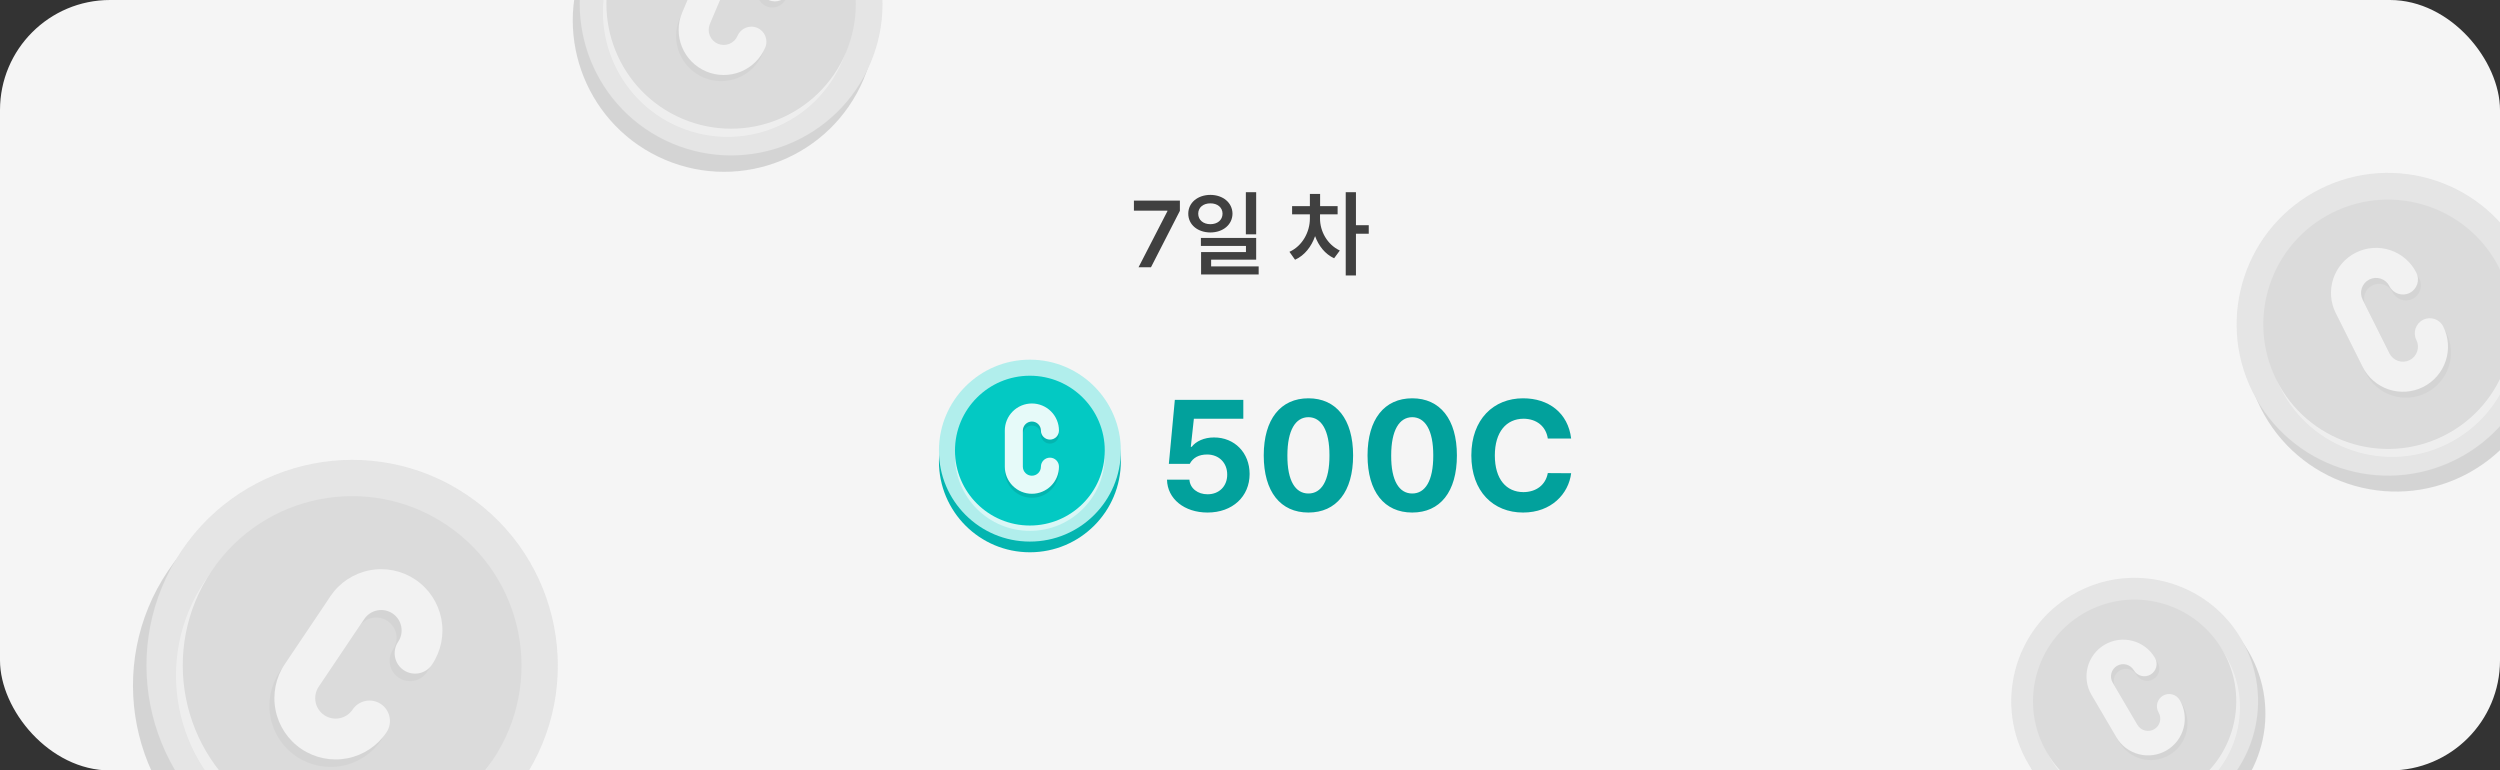 <svg width="318" height="98" viewBox="0 0 318 98" fill="none" xmlns="http://www.w3.org/2000/svg">
<rect x="0" y="0" width="318" height="98" fill="#333333" stroke="none"/>
<g clip-path="url(#clip0_0_2858)">
<rect width="318" height="98" rx="14" fill="#F5F5F5"/>
<path d="M144.82 34L148.5 26.852V26.793H144.234V25.516H150.082V26.816L146.402 34H144.82ZM153.961 24.789C155.566 24.795 156.762 25.785 156.773 27.18C156.762 28.58 155.566 29.564 153.961 29.57C152.344 29.564 151.148 28.58 151.148 27.18C151.148 25.785 152.344 24.795 153.961 24.789ZM152.414 27.18C152.414 28 153.07 28.516 153.961 28.516C154.852 28.516 155.502 28 155.508 27.18C155.502 26.377 154.852 25.861 153.961 25.867C153.07 25.861 152.414 26.377 152.414 27.18ZM152.754 31.281V30.262H159.785V33.027H154.055V33.883H160.102V34.914H152.777V32.066H158.484V31.281H152.754ZM158.473 29.805V24.449H159.785V29.805H158.473ZM167.906 27.812C167.906 29.383 168.791 31.094 170.426 31.867L169.699 32.852C168.551 32.324 167.725 31.27 167.279 30.033C166.816 31.369 165.943 32.494 164.73 33.039L164.016 32.031C165.686 31.281 166.617 29.477 166.617 27.812V27.262H164.355V26.219H166.617V24.672H167.918V26.219H170.145V27.262H167.906V27.812ZM171.176 35.043V24.449H172.477V28.645H174.105V29.734H172.477V35.043H171.176Z" fill="#404040"/>
<g clip-path="url(#clip1_0_2858)">
<path d="M131.001 70.25C137.391 70.25 142.571 65.07 142.571 58.681C142.571 52.291 137.391 47.111 131.001 47.111C124.611 47.111 119.432 52.291 119.432 58.681C119.432 65.07 124.611 70.25 131.001 70.25Z" fill="#03B5B0"/>
<path d="M131.001 68.889C137.391 68.889 142.571 63.709 142.571 57.319C142.571 50.93 137.391 45.75 131.001 45.75C124.611 45.75 119.432 50.93 119.432 57.319C119.432 63.709 124.611 68.889 131.001 68.889Z" fill="#B1EEEC"/>
<path d="M131 67.527C136.262 67.527 140.528 63.261 140.528 57.999C140.528 52.737 136.262 48.472 131 48.472C125.738 48.472 121.473 52.737 121.473 57.999C121.473 63.261 125.738 67.527 131 67.527Z" fill="#D9F7F6"/>
<path d="M131 66.847C136.262 66.847 140.528 62.582 140.528 57.32C140.528 52.058 136.262 47.792 131 47.792C125.738 47.792 121.473 52.058 121.473 57.32C121.473 62.582 125.738 66.847 131 66.847Z" fill="#03C9C3"/>
<path fill-rule="evenodd" clip-rule="evenodd" d="M128.82 52.842C129.466 52.196 130.342 51.833 131.256 51.833C132.17 51.833 133.046 52.196 133.692 52.842C134.338 53.488 134.701 54.365 134.701 55.278C134.701 55.913 134.187 56.427 133.553 56.427C132.918 56.427 132.404 55.913 132.404 55.278C132.404 54.974 132.283 54.682 132.068 54.466C131.853 54.251 131.56 54.13 131.256 54.13C130.951 54.13 130.659 54.251 130.444 54.466C130.228 54.682 130.107 54.974 130.107 55.278V59.872C130.107 60.177 130.228 60.469 130.444 60.684C130.659 60.9 130.951 61.02 131.256 61.02C131.56 61.02 131.853 60.9 132.068 60.684C132.283 60.469 132.404 60.177 132.404 59.872C132.404 59.238 132.918 58.724 133.553 58.724C134.187 58.724 134.701 59.238 134.701 59.872C134.701 60.786 134.338 61.662 133.692 62.308C133.046 62.954 132.17 63.317 131.256 63.317C130.342 63.317 129.466 62.954 128.82 62.308C128.174 61.662 127.811 60.786 127.811 59.872V55.278C127.811 54.365 128.174 53.488 128.82 52.842Z" fill="#03B5B0"/>
<path fill-rule="evenodd" clip-rule="evenodd" d="M128.82 52.332C129.466 51.686 130.342 51.323 131.256 51.323C132.17 51.323 133.046 51.686 133.692 52.332C134.338 52.978 134.701 53.855 134.701 54.769C134.701 55.403 134.187 55.917 133.553 55.917C132.918 55.917 132.404 55.403 132.404 54.769C132.404 54.464 132.283 54.172 132.068 53.956C131.853 53.741 131.56 53.62 131.256 53.62C130.951 53.62 130.659 53.741 130.444 53.956C130.228 54.172 130.107 54.464 130.107 54.769V59.362C130.107 59.667 130.228 59.959 130.444 60.174C130.659 60.39 130.951 60.511 131.256 60.511C131.56 60.511 131.853 60.39 132.068 60.174C132.283 59.959 132.404 59.667 132.404 59.362C132.404 58.728 132.918 58.214 133.553 58.214C134.187 58.214 134.701 58.728 134.701 59.362C134.701 60.276 134.338 61.152 133.692 61.798C133.046 62.445 132.17 62.808 131.256 62.808C130.342 62.808 129.466 62.445 128.82 61.798C128.174 61.152 127.811 60.276 127.811 59.362V54.769C127.811 53.855 128.174 52.978 128.82 52.332Z" fill="#E6FAF9"/>
</g>
<path d="M153.6 65.195C150.65 65.195 148.492 63.457 148.443 61.016H151.295C151.363 62.119 152.369 62.881 153.6 62.871C155.064 62.881 156.109 61.846 156.1 60.371C156.109 58.867 155.045 57.822 153.561 57.812C152.496 57.812 151.754 58.213 151.334 59.004H148.678L149.439 50.859H158.15V53.262H151.861L151.471 56.836H151.588C152.105 56.143 153.18 55.635 154.42 55.645C157.018 55.635 158.951 57.578 158.951 60.293C158.951 63.154 156.783 65.195 153.6 65.195ZM166.432 65.195C162.887 65.195 160.748 62.559 160.748 57.93C160.748 53.31 162.906 50.664 166.432 50.664C169.957 50.664 172.115 53.31 172.115 57.93C172.115 62.578 169.967 65.195 166.432 65.195ZM163.756 57.93C163.736 61.191 164.791 62.773 166.432 62.773C168.072 62.773 169.117 61.191 169.107 57.93C169.117 54.697 168.062 53.076 166.432 53.066C164.801 53.076 163.756 54.697 163.756 57.93ZM179.635 65.195C176.09 65.195 173.951 62.559 173.951 57.93C173.951 53.31 176.109 50.664 179.635 50.664C183.16 50.664 185.318 53.31 185.318 57.93C185.318 62.578 183.17 65.195 179.635 65.195ZM176.959 57.93C176.939 61.191 177.994 62.773 179.635 62.773C181.275 62.773 182.32 61.191 182.311 57.93C182.32 54.697 181.266 53.076 179.635 53.066C178.004 53.076 176.959 54.697 176.959 57.93ZM196.881 55.781C196.646 54.219 195.445 53.272 193.795 53.262C191.598 53.272 190.143 54.951 190.143 57.93C190.143 60.977 191.617 62.588 193.775 62.598C195.387 62.588 196.598 61.709 196.881 60.176L199.85 60.195C199.527 62.812 197.33 65.195 193.736 65.195C189.957 65.195 187.154 62.529 187.154 57.93C187.154 53.31 190.006 50.664 193.736 50.664C196.998 50.664 199.459 52.529 199.85 55.781H196.881Z" fill="#02A19C"/>
<g opacity="0.2" clip-path="url(#clip2_0_2858)">
<g clip-path="url(#clip3_0_2858)">
<path d="M280.411 104.326C287.886 99.937 290.389 90.319 286 82.844C281.611 75.368 271.993 72.866 264.518 77.255C257.043 81.643 254.54 91.261 258.929 98.737C263.318 106.212 272.935 108.714 280.411 104.326Z" fill="#525252"/>
<path d="M279.476 102.734C286.952 98.345 289.454 88.727 285.065 81.251C280.677 73.776 271.059 71.274 263.583 75.662C256.108 80.051 253.606 89.669 257.994 97.144C262.383 104.62 272.001 107.122 279.476 102.734Z" fill="#A3A3A3"/>
<path d="M278.538 101.142C284.694 97.528 286.755 89.607 283.141 83.451C279.527 77.294 271.606 75.234 265.45 78.848C259.293 82.462 257.233 90.383 260.847 96.539C264.461 102.695 272.382 104.756 278.538 101.142Z" fill="#D4D4D4"/>
<path d="M278.072 100.346C284.228 96.732 286.289 88.812 282.675 82.655C279.061 76.499 271.14 74.438 264.984 78.052C258.828 81.667 256.767 89.587 260.381 95.744C263.995 101.9 271.916 103.961 278.072 100.346Z" fill="#737373"/>
<path fill-rule="evenodd" clip-rule="evenodd" d="M265.902 85.458C266.214 84.259 266.99 83.232 268.059 82.604C269.128 81.977 270.403 81.8 271.602 82.112C272.802 82.424 273.829 83.2 274.456 84.269C274.892 85.011 274.644 85.966 273.902 86.401C273.16 86.837 272.205 86.588 271.769 85.846C271.56 85.49 271.218 85.231 270.818 85.127C270.418 85.023 269.993 85.082 269.637 85.292C269.28 85.501 269.022 85.843 268.918 86.243C268.814 86.643 268.873 87.068 269.082 87.424L272.237 92.798C272.446 93.155 272.789 93.413 273.188 93.517C273.588 93.621 274.013 93.562 274.37 93.353C274.726 93.144 274.985 92.802 275.089 92.402C275.193 92.002 275.134 91.577 274.924 91.221C274.489 90.479 274.737 89.524 275.479 89.088C276.221 88.653 277.176 88.901 277.612 89.643C278.239 90.712 278.416 91.987 278.104 93.187C277.792 94.386 277.016 95.413 275.947 96.04C274.878 96.668 273.604 96.845 272.404 96.533C271.204 96.221 270.178 95.445 269.55 94.376L266.395 89.002C265.767 87.933 265.59 86.658 265.902 85.458Z" fill="#525252"/>
<path fill-rule="evenodd" clip-rule="evenodd" d="M265.551 84.862C265.863 83.662 266.639 82.635 267.708 82.008C268.777 81.38 270.052 81.203 271.251 81.515C272.451 81.827 273.478 82.603 274.105 83.672C274.541 84.414 274.293 85.369 273.55 85.805C272.808 86.24 271.854 85.992 271.418 85.25C271.209 84.893 270.867 84.635 270.467 84.531C270.067 84.427 269.642 84.486 269.286 84.695C268.929 84.904 268.671 85.246 268.567 85.646C268.463 86.046 268.522 86.471 268.731 86.827L271.886 92.202C272.095 92.558 272.437 92.817 272.837 92.921C273.237 93.025 273.662 92.966 274.018 92.757C274.375 92.547 274.633 92.205 274.738 91.805C274.842 91.405 274.782 90.981 274.573 90.624C274.138 89.882 274.386 88.927 275.128 88.492C275.87 88.056 276.825 88.305 277.26 89.047C277.888 90.116 278.065 91.39 277.753 92.59C277.441 93.79 276.665 94.816 275.596 95.444C274.527 96.071 273.252 96.249 272.053 95.936C270.853 95.624 269.826 94.848 269.199 93.779L266.044 88.405C265.416 87.336 265.239 86.061 265.551 84.862Z" fill="#E5E5E5"/>
</g>
</g>
<g opacity="0.2" clip-path="url(#clip4_0_2858)">
<g clip-path="url(#clip5_0_2858)">
<path d="M28.48 108.921C40.47 116.982 56.724 113.798 64.785 101.808C72.846 89.818 69.661 73.564 57.672 65.503C45.682 57.442 29.428 60.627 21.367 72.616C13.306 84.606 16.49 100.86 28.48 108.921Z" fill="#525252"/>
<path d="M30.197 106.368C42.187 114.429 58.441 111.244 66.502 99.254C74.563 87.264 71.379 71.01 59.389 62.949C47.399 54.888 31.145 58.073 23.084 70.062C15.023 82.052 18.208 98.306 30.197 106.368Z" fill="#A3A3A3"/>
<path d="M31.912 103.809C41.786 110.447 55.172 107.825 61.811 97.951C68.449 88.077 65.826 74.691 55.952 68.053C46.079 61.414 32.693 64.037 26.054 73.911C19.416 83.785 22.038 97.171 31.912 103.809Z" fill="#D4D4D4"/>
<path d="M32.77 102.535C42.644 109.173 56.029 106.551 62.668 96.677C69.306 86.803 66.684 73.417 56.81 66.779C46.936 60.14 33.55 62.763 26.912 72.637C20.273 82.511 22.896 95.897 32.77 102.535Z" fill="#737373"/>
<path fill-rule="evenodd" clip-rule="evenodd" d="M46.349 73.505C48.376 73.107 50.478 73.532 52.193 74.684C53.907 75.837 55.094 77.624 55.491 79.651C55.889 81.679 55.464 83.781 54.311 85.496C53.511 86.686 51.898 87.002 50.708 86.202C49.517 85.402 49.201 83.788 50.001 82.598C50.386 82.027 50.527 81.326 50.395 80.65C50.262 79.974 49.867 79.379 49.295 78.995C48.724 78.61 48.023 78.469 47.347 78.601C46.671 78.734 46.076 79.129 45.691 79.701L39.896 88.32C39.512 88.892 39.37 89.593 39.503 90.269C39.635 90.944 40.031 91.54 40.602 91.924C41.174 92.308 41.874 92.45 42.55 92.317C43.226 92.185 43.822 91.79 44.206 91.218C45.006 90.028 46.62 89.712 47.81 90.512C49 91.312 49.316 92.926 48.516 94.116C47.363 95.83 45.576 97.017 43.549 97.414C41.521 97.811 39.419 97.387 37.705 96.234C35.99 95.081 34.803 93.295 34.406 91.267C34.009 89.24 34.433 87.137 35.586 85.423L41.382 76.803C42.534 75.088 44.321 73.902 46.349 73.505Z" fill="#525252"/>
<path fill-rule="evenodd" clip-rule="evenodd" d="M46.991 72.546C49.019 72.148 51.121 72.573 52.836 73.725C54.55 74.878 55.736 76.665 56.134 78.692C56.531 80.72 56.107 82.822 54.954 84.537C54.154 85.727 52.54 86.043 51.35 85.243C50.16 84.443 49.844 82.829 50.644 81.639C51.028 81.068 51.17 80.367 51.037 79.691C50.905 79.015 50.509 78.42 49.938 78.035C49.366 77.651 48.666 77.51 47.99 77.642C47.314 77.775 46.718 78.17 46.334 78.742L40.539 87.361C40.154 87.933 40.013 88.634 40.145 89.309C40.278 89.985 40.673 90.581 41.245 90.965C41.816 91.349 42.517 91.491 43.193 91.359C43.869 91.226 44.464 90.831 44.849 90.259C45.649 89.069 47.262 88.753 48.452 89.553C49.642 90.353 49.959 91.967 49.158 93.157C48.006 94.871 46.219 96.058 44.191 96.455C42.164 96.852 40.062 96.428 38.347 95.275C36.633 94.122 35.446 92.336 35.049 90.308C34.651 88.281 35.076 86.178 36.229 84.464L42.024 75.844C43.177 74.129 44.964 72.943 46.991 72.546Z" fill="#E5E5E5"/>
</g>
</g>
<g opacity="0.2" clip-path="url(#clip6_0_2858)">
<g clip-path="url(#clip7_0_2858)">
<path d="M84.584 20.32C94.371 24.477 105.676 19.913 109.833 10.126C113.991 0.338 109.427 -10.966 99.639 -15.123C89.852 -19.28 78.548 -14.717 74.391 -4.929C70.233 4.858 74.797 16.162 84.584 20.32Z" fill="#525252"/>
<path d="M85.471 18.235C95.258 22.392 106.563 17.828 110.72 8.041C114.877 -1.746 110.313 -13.051 100.526 -17.208C90.739 -21.365 79.434 -16.801 75.277 -7.014C71.12 2.773 75.684 14.077 85.471 18.235Z" fill="#A3A3A3"/>
<path d="M86.353 16.147C94.413 19.57 103.723 15.812 107.146 7.752C110.57 -0.308 106.811 -9.618 98.751 -13.041C90.691 -16.465 81.382 -12.707 77.958 -4.646C74.534 3.414 78.293 12.723 86.353 16.147Z" fill="#D4D4D4"/>
<path d="M86.797 15.107C94.857 18.53 104.166 14.772 107.59 6.712C111.014 -1.348 107.255 -10.658 99.195 -14.081C91.135 -17.505 81.826 -13.746 78.402 -5.686C74.978 2.374 78.737 11.683 86.797 15.107Z" fill="#737373"/>
<path fill-rule="evenodd" clip-rule="evenodd" d="M92.569 -7.764C93.979 -8.334 95.558 -8.319 96.957 -7.725C98.357 -7.13 99.463 -6.004 100.033 -4.594C100.602 -3.184 100.588 -1.606 99.993 -0.206C99.581 0.766 98.458 1.219 97.487 0.806C96.515 0.393 96.062 -0.729 96.475 -1.7C96.673 -2.167 96.678 -2.693 96.488 -3.163C96.298 -3.633 95.93 -4.009 95.463 -4.207C94.996 -4.405 94.47 -4.41 94 -4.22C93.53 -4.03 93.155 -3.661 92.957 -3.195L89.968 3.842C89.77 4.308 89.765 4.834 89.955 5.304C90.144 5.774 90.513 6.15 90.98 6.348C91.446 6.546 91.972 6.551 92.442 6.361C92.912 6.171 93.288 5.803 93.486 5.336C93.899 4.365 95.021 3.911 95.992 4.324C96.964 4.737 97.417 5.859 97.004 6.83C96.41 8.23 95.284 9.336 93.874 9.906C92.463 10.475 90.885 10.461 89.485 9.866C88.086 9.272 86.98 8.145 86.41 6.735C85.841 5.325 85.855 3.747 86.45 2.347L89.439 -4.689C90.033 -6.089 91.159 -7.195 92.569 -7.764Z" fill="#525252"/>
<path fill-rule="evenodd" clip-rule="evenodd" d="M92.9 -8.547C94.31 -9.116 95.889 -9.102 97.288 -8.507C98.688 -7.913 99.794 -6.787 100.364 -5.377C100.933 -3.967 100.919 -2.388 100.324 -0.988C99.912 -0.017 98.789 0.436 97.818 0.023C96.846 -0.389 96.393 -1.511 96.806 -2.483C97.004 -2.949 97.009 -3.476 96.819 -3.946C96.629 -4.416 96.261 -4.791 95.794 -4.989C95.328 -5.187 94.801 -5.192 94.331 -5.002C93.861 -4.813 93.486 -4.444 93.288 -3.977L90.299 3.059C90.101 3.526 90.096 4.052 90.286 4.522C90.476 4.992 90.844 5.367 91.311 5.565C91.777 5.764 92.303 5.768 92.773 5.579C93.244 5.389 93.619 5.02 93.817 4.554C94.23 3.582 95.352 3.129 96.323 3.542C97.295 3.954 97.748 5.076 97.335 6.048C96.741 7.448 95.615 8.554 94.205 9.123C92.794 9.692 91.216 9.678 89.816 9.084C88.417 8.489 87.311 7.363 86.741 5.953C86.172 4.543 86.186 2.964 86.781 1.565L89.77 -5.472C90.364 -6.871 91.49 -7.978 92.9 -8.547Z" fill="#E5E5E5"/>
</g>
</g>
<g opacity="0.2" clip-path="url(#clip8_0_2858)">
<g clip-path="url(#clip9_0_2858)">
<path d="M313.38 60.494C322.891 55.738 326.745 44.172 321.989 34.662C317.233 25.151 305.667 21.297 296.157 26.053C286.646 30.809 282.792 42.374 287.548 51.885C292.304 61.396 303.869 65.25 313.38 60.494Z" fill="#525252"/>
<path d="M312.368 58.467C321.878 53.711 325.733 42.145 320.977 32.635C316.221 23.124 304.655 19.27 295.144 24.026C285.634 28.782 281.779 40.347 286.535 49.858C291.292 59.369 302.857 63.223 312.368 58.467Z" fill="#A3A3A3"/>
<path d="M311.349 56.442C319.182 52.525 322.356 43.001 318.439 35.168C314.522 27.336 304.998 24.162 297.166 28.079C289.333 31.995 286.159 41.52 290.076 49.352C293.993 57.185 303.517 60.359 311.349 56.442Z" fill="#D4D4D4"/>
<path d="M310.846 55.43C318.678 51.513 321.852 41.989 317.935 34.156C314.019 26.324 304.494 23.15 296.662 27.067C288.829 30.983 285.655 40.508 289.572 48.34C293.489 56.172 303.013 59.347 310.846 55.43Z" fill="#737373"/>
<path fill-rule="evenodd" clip-rule="evenodd" d="M297.176 36.207C297.656 34.764 298.69 33.571 300.051 32.891C301.411 32.211 302.985 32.099 304.428 32.58C305.871 33.061 307.063 34.095 307.743 35.455C308.215 36.399 307.833 37.547 306.889 38.019C305.945 38.491 304.797 38.109 304.324 37.165C304.098 36.711 303.7 36.367 303.219 36.206C302.738 36.046 302.214 36.083 301.76 36.31C301.307 36.537 300.962 36.934 300.802 37.415C300.642 37.896 300.679 38.421 300.906 38.874L304.325 45.712C304.552 46.165 304.949 46.51 305.43 46.67C305.911 46.831 306.436 46.793 306.889 46.566C307.343 46.34 307.687 45.942 307.848 45.461C308.008 44.98 307.971 44.456 307.744 44.002C307.272 43.058 307.654 41.91 308.598 41.438C309.542 40.966 310.69 41.349 311.163 42.292C311.843 43.653 311.955 45.227 311.474 46.67C310.993 48.112 309.959 49.305 308.599 49.985C307.239 50.665 305.664 50.777 304.222 50.297C302.779 49.816 301.586 48.782 300.906 47.422L297.487 40.584C296.807 39.224 296.695 37.649 297.176 36.207Z" fill="#525252"/>
<path fill-rule="evenodd" clip-rule="evenodd" d="M296.794 35.447C297.275 34.005 298.309 32.812 299.669 32.132C301.029 31.452 302.604 31.34 304.047 31.82C305.489 32.301 306.682 33.336 307.362 34.696C307.834 35.64 307.451 36.788 306.507 37.26C305.563 37.732 304.415 37.349 303.943 36.405C303.716 35.952 303.319 35.607 302.838 35.447C302.357 35.287 301.832 35.324 301.379 35.551C300.926 35.777 300.581 36.175 300.421 36.656C300.26 37.137 300.298 37.662 300.524 38.115L303.944 44.953C304.17 45.406 304.568 45.751 305.049 45.911C305.53 46.071 306.055 46.034 306.508 45.807C306.961 45.58 307.306 45.183 307.466 44.702C307.626 44.221 307.589 43.696 307.362 43.243C306.89 42.299 307.273 41.151 308.217 40.679C309.161 40.206 310.309 40.589 310.781 41.533C311.461 42.893 311.573 44.468 311.093 45.91C310.612 47.353 309.578 48.546 308.218 49.226C306.857 49.906 305.283 50.018 303.84 49.537C302.398 49.056 301.205 48.022 300.525 46.662L297.106 39.825C296.425 38.465 296.313 36.89 296.794 35.447Z" fill="#E5E5E5"/>
</g>
</g>
</g>
<defs>
<clipPath id="clip0_0_2858">
<rect width="318" height="98" fill="white"/>
</clipPath>
<clipPath id="clip1_0_2858">
<rect width="24.5" height="24.5" fill="white" transform="translate(118.75 45.75)"/>
</clipPath>
<clipPath id="clip2_0_2858">
<rect width="37.986" height="37.986" fill="white" transform="translate(246 83.231) rotate(-30.416)"/>
</clipPath>
<clipPath id="clip3_0_2858">
<rect width="33.238" height="33.238" fill="white" transform="translate(249.25 84.078) rotate(-30.416)"/>
</clipPath>
<clipPath id="clip4_0_2858">
<rect width="63.311" height="63.311" fill="white" transform="translate(35.324 42) rotate(33.914)"/>
</clipPath>
<clipPath id="clip5_0_2858">
<rect width="55.397" height="55.397" fill="white" transform="translate(36.399 47.492) rotate(33.914)"/>
</clipPath>
<clipPath id="clip6_0_2858">
<rect width="46.597" height="46.597" fill="white" transform="translate(80.219 -29) rotate(23.014)"/>
</clipPath>
<clipPath id="clip7_0_2858">
<rect width="40.773" height="40.773" fill="white" transform="translate(81.759 -25.18) rotate(23.014)"/>
</clipPath>
<clipPath id="clip8_0_2858">
<rect width="46.597" height="46.597" fill="white" transform="translate(273 31.842) rotate(-26.569)"/>
</clipPath>
<clipPath id="clip9_0_2858">
<rect width="40.773" height="40.773" fill="white" transform="translate(276.907 33.145) rotate(-26.569)"/>
</clipPath>
</defs>
</svg>
